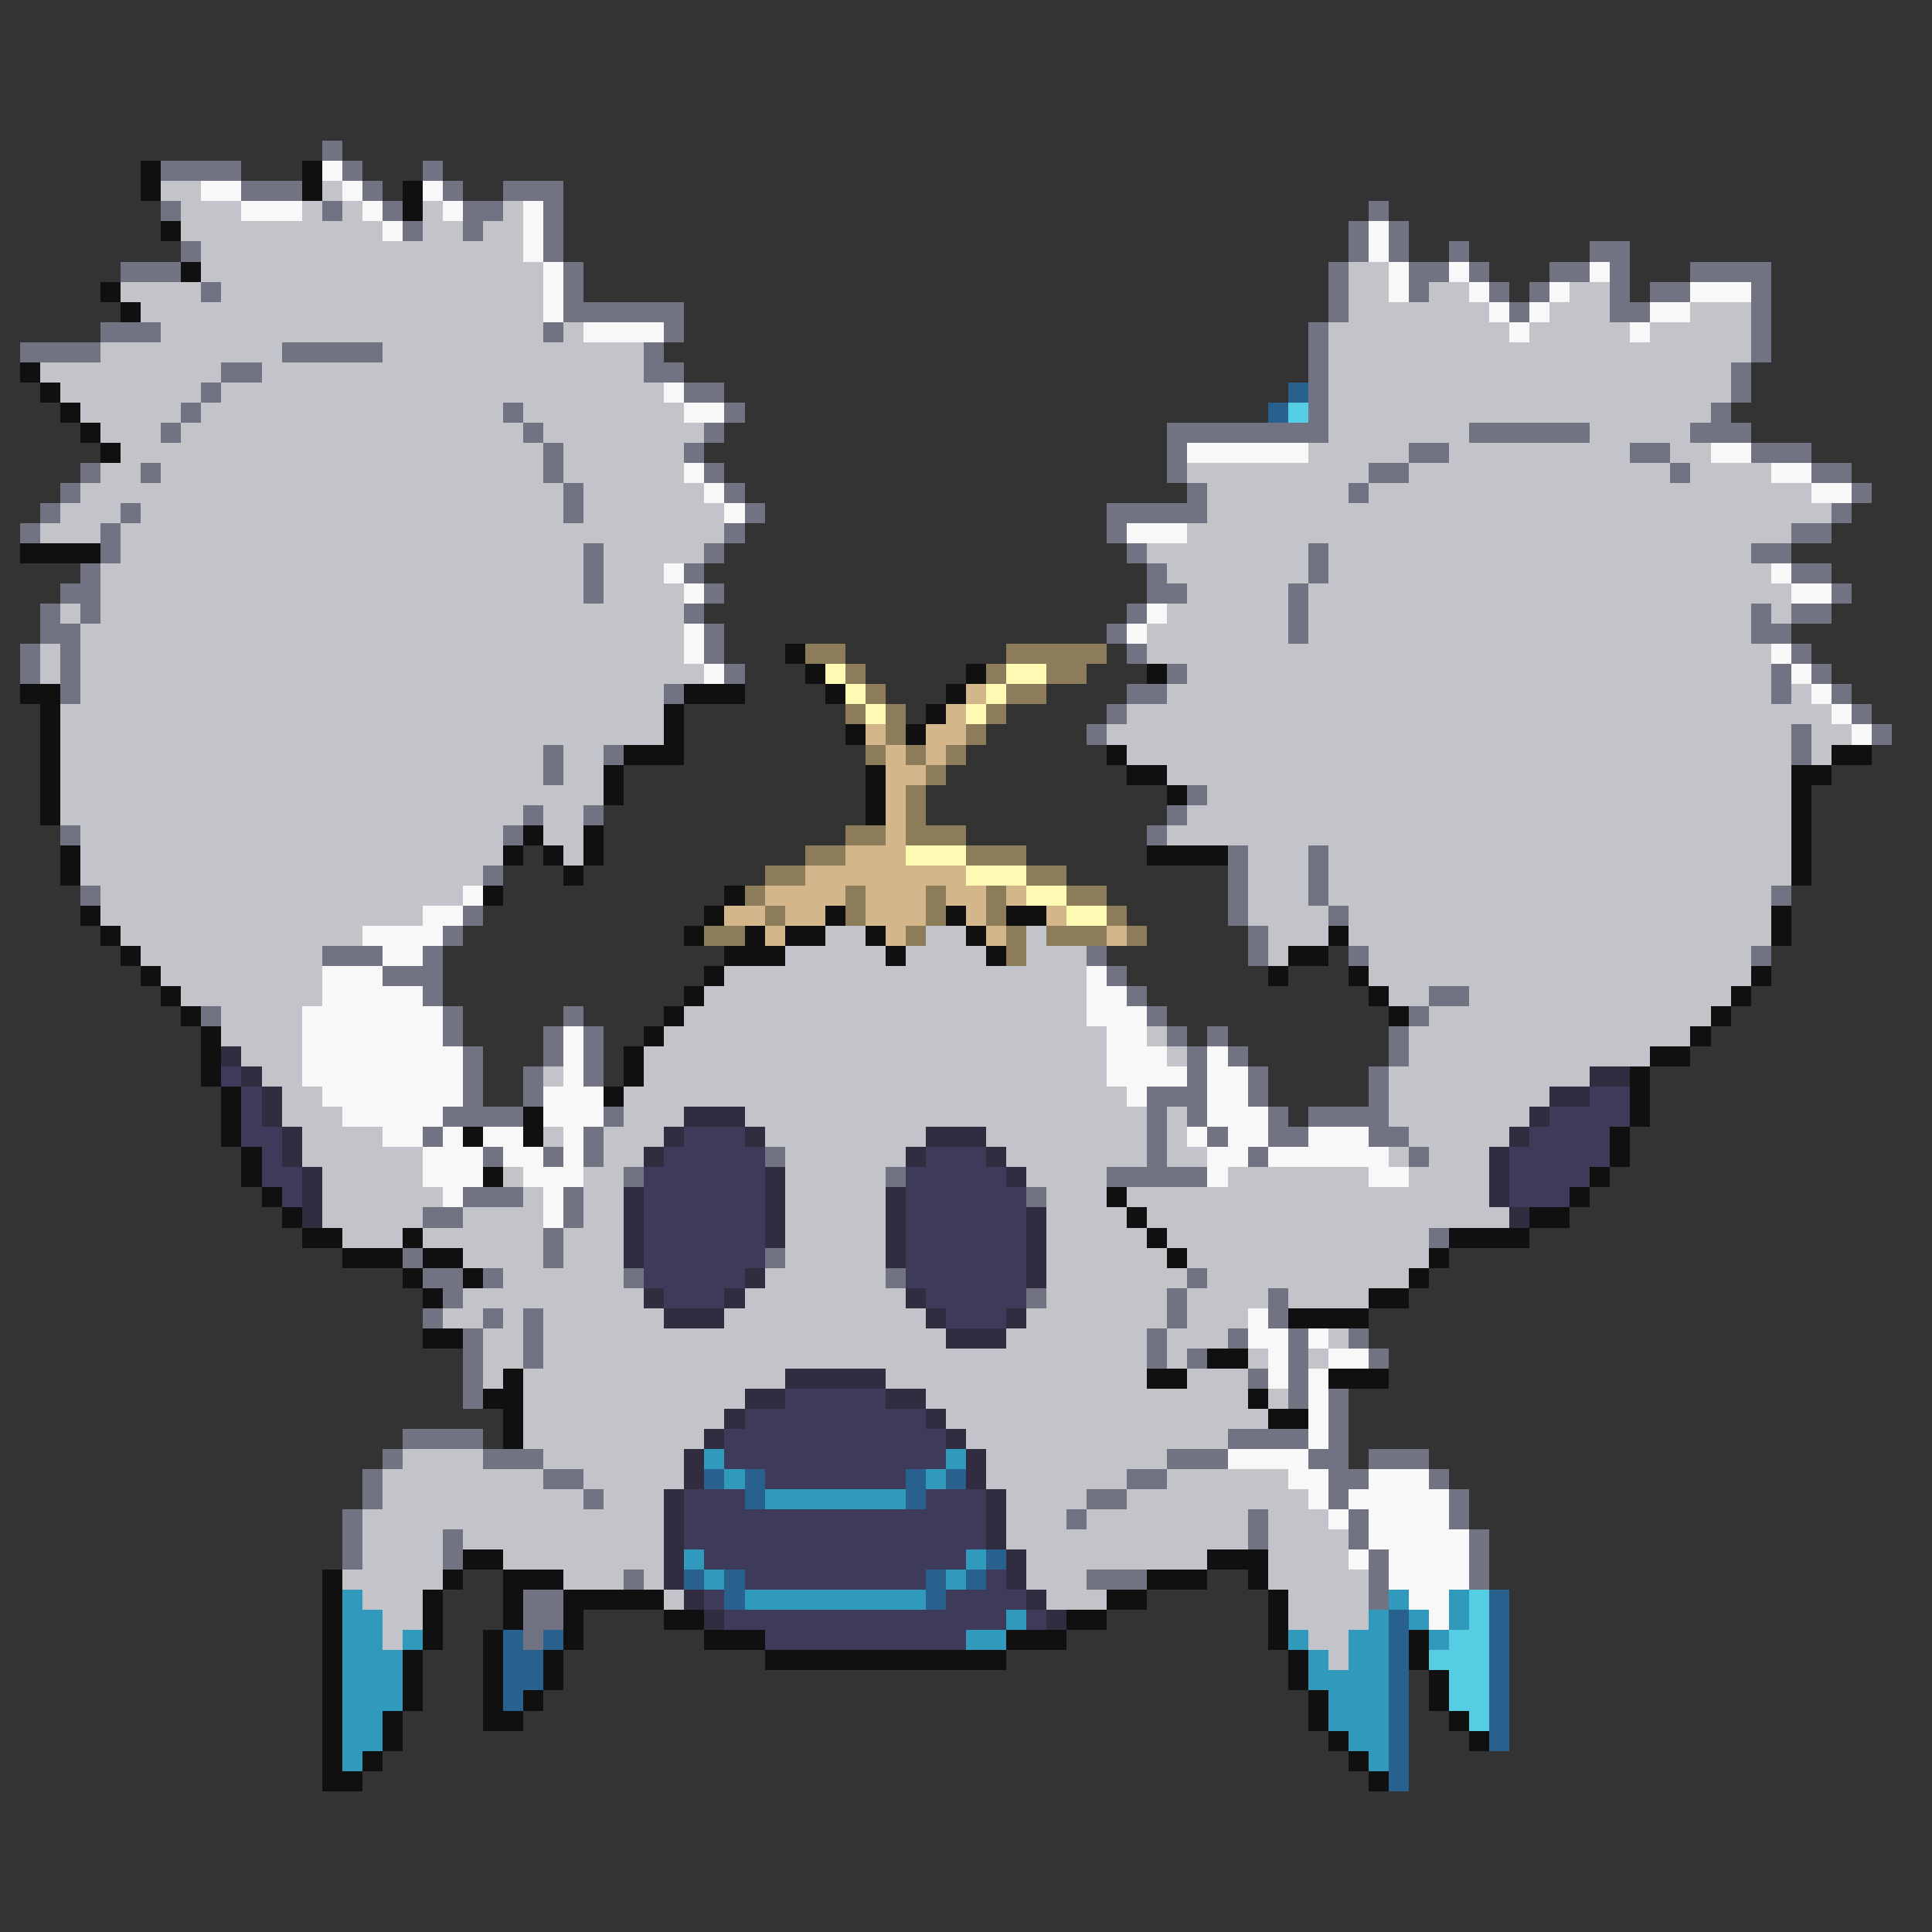 <svg xmlns="http://www.w3.org/2000/svg" viewBox="0 -0.5 96 96" shape-rendering="crispEdges">
<rect x="0" y="-0.5" width="96" height="96" fill="#333333" stroke="none"/>
<path stroke="#717282" d="M16 7h1M8 8h4M17 8h1M21 8h1M12 9h3M18 9h1M22 9h1M25 9h3M8 10h1M16 10h1M19 10h1M23 10h2M27 10h1M68 10h1M20 11h1M23 11h1M27 11h1M67 11h1M69 11h1M9 12h1M27 12h1M67 12h1M69 12h1M72 12h1M79 12h2M6 13h3M28 13h1M66 13h1M70 13h2M73 13h1M77 13h2M80 13h1M84 13h4M10 14h1M28 14h1M66 14h1M70 14h1M74 14h1M76 14h1M80 14h1M82 14h2M87 14h1M28 15h6M66 15h1M75 15h1M80 15h2M87 15h1M5 16h3M27 16h1M33 16h1M65 16h1M87 16h1M1 17h4M14 17h5M32 17h1M65 17h1M87 17h1M11 18h2M32 18h2M65 18h1M86 18h1M10 19h1M34 19h2M65 19h1M86 19h1M9 20h1M25 20h1M36 20h1M65 20h1M85 20h1M8 21h1M26 21h1M35 21h1M58 21h8M73 21h6M84 21h3M27 22h1M34 22h1M58 22h1M70 22h2M81 22h2M87 22h3M4 23h1M7 23h1M27 23h1M35 23h1M58 23h1M68 23h2M83 23h1M90 23h2M3 24h1M28 24h1M36 24h1M59 24h1M67 24h1M92 24h1M2 25h1M6 25h1M28 25h1M37 25h1M55 25h5M91 25h1M1 26h1M5 26h1M36 26h1M55 26h1M89 26h2M5 27h1M29 27h1M35 27h1M56 27h1M65 27h1M87 27h2M4 28h1M29 28h1M34 28h1M57 28h1M65 28h1M89 28h2M3 29h2M29 29h1M35 29h1M57 29h2M64 29h1M91 29h1M2 30h1M4 30h1M34 30h1M56 30h1M64 30h1M87 30h1M89 30h2M2 31h2M35 31h1M55 31h1M64 31h1M87 31h2M1 32h1M3 32h1M35 32h1M56 32h1M89 32h1M1 33h1M3 33h1M36 33h1M58 33h1M88 33h1M90 33h1M3 34h1M33 34h1M56 34h2M88 34h1M91 34h1M55 35h1M92 35h1M54 36h1M89 36h1M93 36h1M27 37h1M30 37h1M89 37h1M27 38h1M59 39h1M26 40h1M29 40h1M58 40h1M3 41h1M25 41h1M57 41h1M61 42h1M65 42h1M24 43h1M61 43h1M65 43h1M4 44h1M61 44h1M65 44h1M88 44h1M23 45h1M61 45h1M66 45h1M22 46h1M62 46h1M16 47h3M21 47h1M54 47h1M62 47h1M67 47h1M87 47h1M19 48h3M55 48h1M21 49h1M56 49h1M71 49h2M10 50h1M22 50h1M28 50h1M57 50h1M70 50h1M22 51h1M27 51h1M29 51h1M58 51h1M60 51h1M69 51h1M23 52h1M27 52h1M29 52h1M59 52h1M61 52h1M69 52h1M23 53h1M26 53h1M29 53h1M59 53h1M62 53h1M68 53h1M23 54h1M26 54h1M57 54h3M62 54h1M68 54h1M22 55h4M30 55h1M57 55h1M59 55h1M63 55h1M65 55h4M21 56h1M29 56h1M57 56h1M60 56h1M63 56h2M68 56h2M24 57h1M27 57h1M29 57h1M38 57h1M57 57h1M62 57h1M70 57h1M31 58h1M44 58h1M55 58h5M23 59h3M28 59h1M51 59h1M21 60h2M28 60h1M27 61h1M71 61h1M20 62h1M27 62h1M38 62h1M21 63h2M24 63h1M31 63h1M44 63h1M59 63h1M22 64h1M51 64h1M58 64h1M63 64h1M21 65h1M24 65h1M26 65h1M58 65h1M63 65h1M23 66h1M26 66h1M57 66h1M61 66h1M64 66h1M67 66h1M23 67h1M26 67h1M57 67h1M59 67h1M64 67h1M68 67h1M23 68h1M62 68h1M64 68h1M23 69h1M64 69h1M66 69h1M66 70h1M20 71h4M61 71h4M66 71h1M19 72h1M24 72h3M58 72h3M65 72h2M68 72h3M18 73h1M27 73h2M56 73h2M66 73h2M71 73h1M18 74h1M29 74h1M54 74h2M66 74h1M72 74h1M17 75h1M53 75h1M62 75h1M67 75h1M72 75h1M17 76h1M22 76h1M62 76h1M67 76h1M73 76h1M17 77h1M22 77h1M68 77h1M73 77h1M31 78h1M54 78h3M68 78h1M73 78h1M26 79h2M68 79h1M26 80h2M26 81h1" />
<path stroke="#101010" d="M7 8h1M15 8h1M7 9h1M15 9h1M20 9h1M20 10h1M8 11h1M9 13h1M5 14h1M6 15h1M1 18h1M2 19h1M3 20h1M4 21h1M5 22h1M1 27h4M39 32h1M40 33h1M48 33h1M57 33h1M1 34h2M34 34h3M41 34h1M47 34h1M2 35h1M33 35h1M46 35h1M2 36h1M33 36h1M42 36h1M45 36h1M2 37h1M31 37h3M55 37h1M91 37h2M2 38h1M30 38h1M43 38h1M56 38h2M89 38h2M2 39h1M30 39h1M43 39h1M58 39h1M89 39h1M2 40h1M43 40h1M89 40h1M26 41h1M29 41h1M89 41h1M3 42h1M25 42h1M27 42h1M29 42h1M57 42h4M89 42h1M3 43h1M28 43h1M89 43h1M24 44h1M36 44h1M4 45h1M35 45h1M41 45h1M47 45h1M50 45h2M88 45h1M5 46h1M34 46h1M37 46h1M39 46h2M43 46h1M48 46h1M66 46h1M88 46h1M6 47h1M36 47h3M44 47h1M49 47h1M64 47h2M7 48h1M35 48h1M63 48h1M67 48h1M87 48h1M8 49h1M34 49h1M68 49h1M86 49h1M9 50h1M33 50h1M69 50h1M85 50h1M10 51h1M32 51h1M84 51h1M10 52h1M31 52h1M82 52h2M10 53h1M31 53h1M81 53h1M11 54h1M30 54h1M81 54h1M11 55h1M26 55h1M81 55h1M11 56h1M23 56h1M26 56h1M80 56h1M12 57h1M80 57h1M12 58h1M24 58h1M79 58h1M13 59h1M55 59h1M78 59h1M14 60h1M56 60h1M76 60h2M15 61h2M20 61h1M57 61h1M72 61h4M17 62h3M21 62h2M58 62h1M71 62h1M20 63h1M23 63h1M70 63h1M21 64h1M68 64h2M64 65h4M21 66h2M60 67h2M25 68h1M57 68h2M66 68h3M24 69h2M62 69h1M25 70h1M63 70h2M25 71h1M23 77h2M60 77h3M16 78h1M22 78h1M25 78h3M57 78h3M62 78h1M16 79h1M21 79h1M25 79h1M28 79h5M55 79h2M63 79h1M16 80h1M21 80h1M25 80h1M28 80h1M33 80h2M53 80h2M63 80h1M16 81h1M21 81h1M24 81h1M28 81h1M35 81h3M50 81h3M63 81h1M70 81h1M16 82h1M20 82h1M24 82h1M27 82h1M38 82h12M64 82h1M70 82h1M16 83h1M20 83h1M24 83h1M27 83h1M64 83h1M71 83h1M16 84h1M20 84h1M24 84h1M26 84h1M65 84h1M71 84h1M16 85h1M19 85h1M24 85h2M65 85h1M72 85h1M16 86h1M19 86h1M66 86h1M73 86h1M16 87h1M18 87h1M67 87h1M16 88h2M68 88h1" />
<path stroke="#f8f8f8" d="M16 8h1M10 9h2M17 9h1M21 9h1M12 10h3M18 10h1M22 10h1M26 10h1M19 11h1M26 11h1M68 11h1M26 12h1M68 12h1M27 13h1M69 13h1M72 13h1M79 13h1M27 14h1M69 14h1M73 14h1M77 14h1M84 14h3M27 15h1M74 15h1M76 15h1M82 15h2M29 16h4M75 16h1M81 16h1M33 19h1M34 20h2M59 22h6M85 22h2M34 23h1M88 23h2M35 24h1M90 24h2M36 25h1M56 26h3M33 28h1M88 28h1M34 29h1M89 29h2M57 30h1M34 31h1M56 31h1M34 32h1M88 32h1M35 33h1M89 33h1M90 34h1M91 35h1M92 36h1M23 44h1M21 45h2M18 46h4M19 47h2M16 48h3M54 48h1M16 49h5M54 49h2M15 50h7M54 50h3M15 51h7M28 51h1M55 51h2M15 52h8M28 52h1M55 52h3M60 52h1M15 53h8M28 53h1M55 53h4M60 53h2M16 54h7M27 54h3M56 54h1M60 54h2M17 55h5M27 55h3M60 55h3M19 56h2M22 56h1M24 56h2M28 56h1M59 56h1M61 56h2M65 56h3M21 57h3M25 57h2M28 57h1M60 57h2M63 57h6M21 58h3M26 58h3M60 58h1M68 58h2M22 59h1M27 59h1M27 60h1M62 65h1M62 66h2M65 66h1M63 67h1M66 67h2M63 68h1M65 68h1M65 69h1M65 70h1M65 71h1M61 72h4M64 73h2M68 73h3M65 74h1M67 74h5M66 75h1M68 75h4M68 76h5M67 77h1M69 77h4M69 78h4M70 79h2M71 80h1" />
<path stroke="#c2c4c9" d="M8 9h2M16 9h1M9 10h3M15 10h1M17 10h1M21 10h1M25 10h1M9 11h10M21 11h2M24 11h2M10 12h16M10 13h17M67 13h2M6 14h4M11 14h16M67 14h2M71 14h2M78 14h2M7 15h20M67 15h7M77 15h3M84 15h3M8 16h19M28 16h1M66 16h9M76 16h5M82 16h5M5 17h9M19 17h13M66 17h21M2 18h9M13 18h19M66 18h20M3 19h7M11 19h22M66 19h20M4 20h5M10 20h15M26 20h8M66 20h19M5 21h3M9 21h17M27 21h8M66 21h7M79 21h5M6 22h21M28 22h6M65 22h5M72 22h9M83 22h2M5 23h2M8 23h19M28 23h6M59 23h9M70 23h13M84 23h4M4 24h24M29 24h6M60 24h7M68 24h22M3 25h3M7 25h21M29 25h7M60 25h31M2 26h3M6 26h30M59 26h30M6 27h23M30 27h5M57 27h8M66 27h21M5 28h24M30 28h3M58 28h7M66 28h22M5 29h24M30 29h4M59 29h5M65 29h24M3 30h1M5 30h29M58 30h6M65 30h22M88 30h1M4 31h30M57 31h7M65 31h22M2 32h1M4 32h30M57 32h31M2 33h1M4 33h31M59 33h29M4 34h29M58 34h30M89 34h1M3 35h30M56 35h35M3 36h30M55 36h34M90 36h2M3 37h24M28 37h2M56 37h33M90 37h1M3 38h24M28 38h2M58 38h31M3 39h27M60 39h29M3 40h23M27 40h2M59 40h30M4 41h21M27 41h2M58 41h31M4 42h21M28 42h1M62 42h3M66 42h23M4 43h20M62 43h3M66 43h23M5 44h18M62 44h3M66 44h22M5 45h16M62 45h4M67 45h21M6 46h12M41 46h2M46 46h2M51 46h1M63 46h3M67 46h21M7 47h9M39 47h5M45 47h4M51 47h3M63 47h1M68 47h19M8 48h8M36 48h18M68 48h19M9 49h7M35 49h19M69 49h2M73 49h13M11 50h4M34 50h20M71 50h14M11 51h4M33 51h22M57 51h1M70 51h14M12 52h3M32 52h23M58 52h1M70 52h12M13 53h2M27 53h1M32 53h23M69 53h10M14 54h2M31 54h25M69 54h8M14 55h3M31 55h3M37 55h20M58 55h1M69 55h7M15 56h4M27 56h1M30 56h3M38 56h8M49 56h8M58 56h1M70 56h5M15 57h6M30 57h2M39 57h6M50 57h7M58 57h2M69 57h1M71 57h3M16 58h5M25 58h1M29 58h2M39 58h5M51 58h4M61 58h7M70 58h4M16 59h6M26 59h1M29 59h2M39 59h5M52 59h3M56 59h18M16 60h5M23 60h4M29 60h2M39 60h5M52 60h4M57 60h18M17 61h3M21 61h6M28 61h3M39 61h5M52 61h5M58 61h13M23 62h4M28 62h3M39 62h5M52 62h6M59 62h12M25 63h6M38 63h6M52 63h7M60 63h10M23 64h9M37 64h8M52 64h6M59 64h4M64 64h4M22 65h2M25 65h1M27 65h6M36 65h10M51 65h7M59 65h3M24 66h2M27 66h20M50 66h7M58 66h3M66 66h1M24 67h2M27 67h30M58 67h1M62 67h1M65 67h1M24 68h1M26 68h13M44 68h13M59 68h3M26 69h11M46 69h16M63 69h1M26 70h10M47 70h16M26 71h9M48 71h13M20 72h4M27 72h7M49 72h9M19 73h8M29 73h5M49 73h7M58 73h6M19 74h10M30 74h3M50 74h4M56 74h9M18 75h15M50 75h3M54 75h8M63 75h3M18 76h4M23 76h10M50 76h12M63 76h4M18 77h4M25 77h8M51 77h9M63 77h4M17 78h5M28 78h3M32 78h1M51 78h3M63 78h5M18 79h3M33 79h1M52 79h3M64 79h4M19 80h2M64 80h4M19 81h1M65 81h2M66 82h1" />
<path stroke="#28618e" d="M64 19h1M63 20h1M35 73h1M37 73h1M45 73h1M47 73h1M37 74h1M45 74h1M49 77h1M34 78h1M36 78h1M46 78h1M48 78h1M36 79h1M46 79h1M74 79h1M69 80h1M74 80h1M25 81h1M27 81h1M69 81h1M74 81h1M25 82h2M69 82h1M74 82h1M25 83h2M69 83h1M74 83h1M25 84h1M69 84h1M74 84h1M69 85h1M74 85h1M69 86h1M74 86h1M69 87h1M69 88h1" />
<path stroke="#55cee3" d="M64 20h1M73 79h1M73 80h1M72 81h2M71 82h3M72 83h2M72 84h2M73 85h1" />
<path stroke="#8d7c5a" d="M40 32h2M50 32h5M42 33h1M49 33h1M52 33h2M43 34h1M50 34h2M42 35h1M44 35h1M49 35h1M44 36h1M48 36h1M43 37h1M45 37h1M47 37h1M46 38h1M45 39h1M45 40h1M42 41h2M45 41h3M40 42h2M48 42h3M38 43h2M51 43h2M37 44h1M42 44h1M46 44h1M49 44h1M53 44h2M38 45h1M42 45h1M46 45h1M49 45h1M55 45h1M35 46h2M45 46h1M50 46h1M52 46h3M56 46h1M50 47h1" />
<path stroke="#fffab3" d="M41 33h1M50 33h2M42 34h1M49 34h1M43 35h1M48 35h1M45 42h3M48 43h3M51 44h2M53 45h2" />
<path stroke="#d3b689" d="M48 34h1M47 35h1M43 36h1M46 36h2M44 37h1M46 37h1M44 38h2M44 39h1M44 40h1M44 41h1M42 42h3M40 43h8M38 44h4M43 44h3M47 44h2M50 44h1M36 45h2M39 45h2M43 45h3M48 45h1M52 45h1M38 46h1M44 46h1M49 46h1M55 46h1" />
<path stroke="#312c3f" d="M11 52h1M12 53h1M79 53h2M13 54h1M77 54h2M13 55h1M34 55h3M76 55h1M14 56h1M33 56h1M37 56h1M46 56h3M75 56h1M14 57h1M32 57h1M45 57h1M49 57h1M74 57h1M15 58h1M38 58h1M50 58h1M74 58h1M15 59h1M31 59h1M38 59h1M44 59h1M74 59h1M15 60h1M31 60h1M38 60h1M44 60h1M51 60h1M75 60h1M31 61h1M38 61h1M44 61h1M51 61h1M31 62h1M44 62h1M51 62h1M37 63h1M51 63h1M32 64h1M36 64h1M45 64h1M33 65h3M46 65h1M50 65h1M47 66h3M39 68h5M37 69h2M44 69h2M36 70h1M46 70h1M35 71h1M47 71h1M34 72h1M48 72h1M34 73h1M48 73h1M33 74h1M49 74h1M33 75h1M49 75h1M33 76h1M49 76h1M33 77h1M50 77h1M33 78h1M50 78h1M34 79h1M51 79h1M35 80h1M52 80h1" />
<path stroke="#3d3a5a" d="M11 53h1M12 54h1M79 54h2M12 55h1M77 55h4M12 56h2M34 56h3M76 56h4M13 57h1M33 57h5M46 57h3M75 57h5M13 58h2M32 58h6M45 58h5M75 58h4M14 59h1M32 59h6M45 59h6M75 59h3M32 60h6M45 60h6M32 61h6M45 61h6M32 62h6M45 62h6M32 63h5M45 63h6M33 64h3M46 64h5M47 65h3M39 69h5M37 70h9M36 71h11M36 72h11M38 73h7M34 74h3M46 74h3M34 75h15M34 76h15M35 77h13M37 78h9M49 78h1M35 79h1M47 79h4M36 80h14M51 80h1M38 81h10" />
<path stroke="#3099bc" d="M35 72h1M47 72h1M36 73h1M46 73h1M38 74h7M34 77h1M48 77h1M35 78h1M47 78h1M17 79h1M37 79h9M69 79h1M72 79h1M17 80h2M50 80h1M68 80h1M70 80h1M72 80h1M17 81h2M20 81h1M48 81h2M64 81h1M67 81h2M71 81h1M17 82h3M65 82h1M67 82h2M17 83h3M65 83h4M17 84h3M66 84h3M17 85h2M66 85h3M17 86h2M67 86h2M17 87h1M68 87h1" />
</svg>